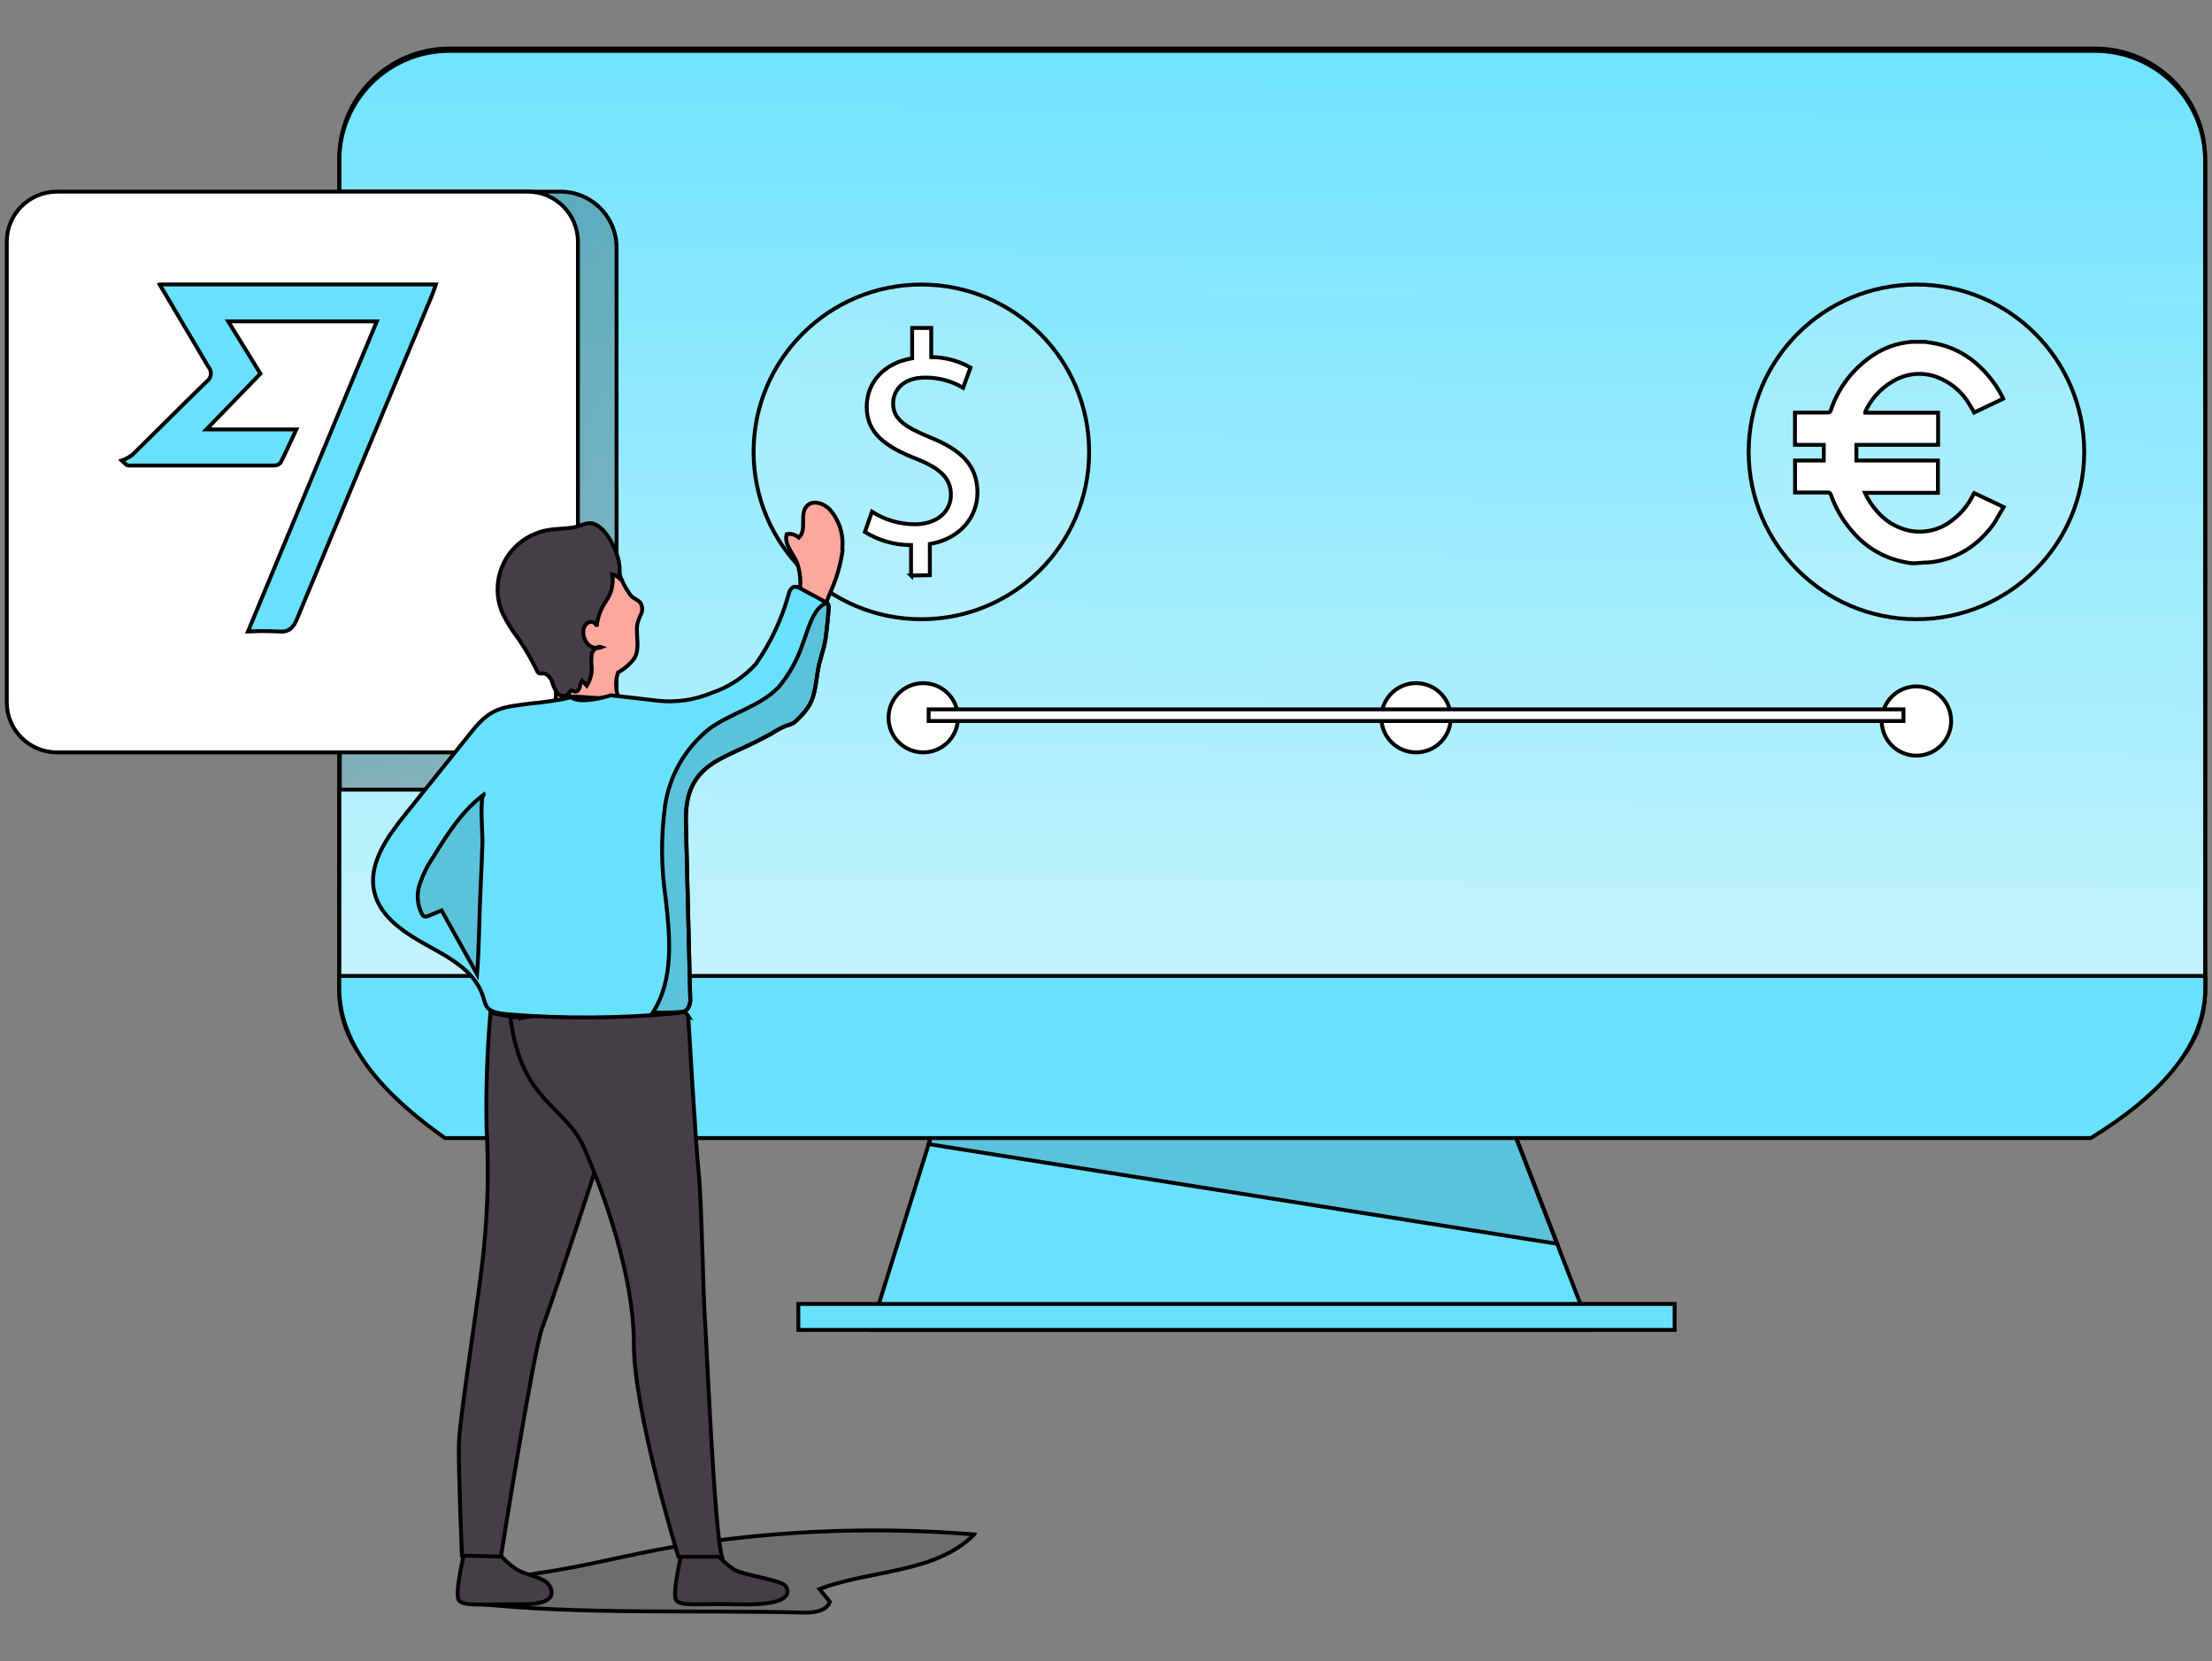 <svg width="570" height="428" xmlns="http://www.w3.org/2000/svg">
 <rect width="100%" height="100%" fill="#808080" stroke="none"/>
 <defs>
  <linearGradient y2="2.839" x2="0.464" y1="-0.076" x1="0.509" id="paint0_linear">
   <stop stop-opacity="0" stop-color="white"/>
   <stop stop-color="white" offset="0.54"/>
  </linearGradient>
  <linearGradient y2="2.525" x2="6.042" y1="-0.579" x1="-2.578" id="paint1_linear">
   <stop offset="0.01"/>
   <stop stop-opacity="0.69" offset="0.08"/>
   <stop stop-opacity="0.32" offset="0.21"/>
   <stop stop-opacity="0" offset="1"/>
  </linearGradient>
 </defs>
 <g>
  <title>background</title>
  <rect fill="none" id="canvas_background" height="602" width="802" y="-1" x="-1"/>
 </g>
 <g>
  <title>Layer 1</title>
  <g stroke="null" id="svg_32">
   <path stroke="null" id="svg_1" fill="#020202" d="m251.033,395.351c-10.027,10.068 -26.429,9.008 -39.843,14.064l2.656,3.31c-0.93,2.473 -4.25,2.827 -6.906,2.76c-28.047,-0.728 -57.155,0.618 -85.002,-2.385c5.269,-6.733 13.614,-7.175 21.317,-8.5c11.8,-2.008 23.332,-5.143 35.219,-6.822c24.013,-3.576 48.36,-4.391 72.56,-2.428l0,0z" opacity="0.14"/>
   <path stroke="null" id="svg_2" fill="#68E1FD" d="m409.856,342.674l-185.475,0l20.055,-64.332l140.496,0l24.924,64.332z"/>
   <path stroke="null" id="svg_3" fill="#020202" d="m239.301,294.788l161.967,25.676l-16.336,-42.123l-140.496,0l-5.135,16.447z" opacity="0.14"/>
   <path stroke="null" id="svg_4" fill="#68E1FD" d="m539.88,12.508l-424.096,0c-15.661,0 -28.356,12.662 -28.356,28.281l0,213.841c0,15.62 12.695,28.281 28.356,28.281l424.096,0c15.661,0 28.356,-12.661 28.356,-28.281l0,-213.841c0,-15.619 -12.695,-28.281 -28.356,-28.281z"/>
   <path stroke="null" id="svg_5" fill="url(#paint0_linear)" d="m539.88,13.103l-424.096,0c-15.661,0 -28.356,12.662 -28.356,28.281l0,213.841c0,15.62 12.695,28.281 28.356,28.281l424.096,0c15.661,0 28.356,-12.661 28.356,-28.281l0,-213.841c0,-15.619 -12.695,-28.281 -28.356,-28.281z"/>
   <path stroke="null" id="svg_6" fill="#68E1FD" d="m568.259,251.452l0,3.156c0,15.631 -12.706,28.281 -29.485,38.614l-424.12,0c-14.52,-10.333 -27.226,-22.984 -27.226,-38.614l0,-3.156l480.83,0z"/>
   <path stroke="null" id="svg_7" fill="#68E1FD" d="m431.526,335.963l-225.806,0l0,6.69l225.806,0l0,-6.69z"/>
   <path stroke="null" id="svg_8" fill="url(#paint1_linear)" d="m87.562,203.455l57.065,0c1.901,-0.029 3.779,-0.431 5.524,-1.184c1.745,-0.752 3.324,-1.84 4.649,-3.201c1.324,-1.361 2.365,-2.97 3.066,-4.733c0.701,-1.762 1.046,-3.645 1.017,-5.542l0,0l0,-124.759c0.029,-1.897 -0.317,-3.78 -1.017,-5.543c-0.701,-1.762 -1.742,-3.37 -3.066,-4.732c-1.325,-1.361 -2.904,-2.449 -4.649,-3.201c-1.745,-0.753 -3.623,-1.155 -5.524,-1.184l-57.065,0l0,154.078z"/>
   <path stroke="null" id="svg_9" fill="white" d="m135.971,49.377l-121.28,0c-7.152,0 -12.949,5.782 -12.949,12.916l0,118.644c0,7.133 5.798,12.915 12.949,12.915l121.28,0c7.152,0 12.951,-5.782 12.951,-12.915l0,-118.644c0,-7.134 -5.798,-12.916 -12.951,-12.916z"/>
   <path stroke="null" id="svg_10" fill="#68E1FD" d="m41.143,73.287l71.166,0c-0.377,1.059 -0.62,1.921 -0.974,2.76c-11.643,27.789 -23.242,55.591 -34.797,83.409c-0.996,2.428 -2.213,3.51 -4.892,3.246c-2.581,-0.134 -5.167,-0.134 -7.748,0l33.203,-79.899l-38.295,0l8.301,13.467l-13.924,14.373l23.177,0c-1.484,3.178 -2.701,5.938 -4.074,8.609c-0.215,0.227 -0.477,0.405 -0.767,0.522c-0.29,0.119 -0.602,0.174 -0.915,0.164l-37.63,0c-0.244,0 -0.487,-0.2 -1.616,-1.282c0.98,-0.353 1.904,-0.843 2.745,-1.457c6.397,-6.27 12.706,-12.65 19.147,-18.898c0.278,-0.195 0.514,-0.444 0.695,-0.732c0.181,-0.287 0.303,-0.608 0.358,-0.942c0.056,-0.335 0.044,-0.677 -0.034,-1.008c-0.078,-0.33 -0.221,-0.641 -0.422,-0.915l-0.155,-0.2l-12.551,-21.216z"/>
   <path stroke="null" id="svg_11" fill="white" d="m237.419,159.543c23.877,0 43.232,-19.304 43.232,-43.118c0,-23.812 -19.355,-43.116 -43.232,-43.116c-23.875,0 -43.23,19.304 -43.23,43.116c0,23.814 19.355,43.118 43.23,43.118z" opacity="0.18"/>
   <path stroke="null" id="svg_12" fill="white" d="m493.837,159.543c23.877,0 43.232,-19.304 43.232,-43.118c0,-23.812 -19.355,-43.116 -43.232,-43.116c-23.875,0 -43.23,19.304 -43.23,43.116c0,23.814 19.355,43.118 43.23,43.118z" opacity="0.18"/>
   <path stroke="null" id="svg_13" fill="white" d="m234.763,148.284l0,-7.838c-4.2,0.002 -8.318,-1.169 -11.887,-3.378l1.816,-5.233c3.3,2.119 7.142,3.246 11.067,3.246c5.578,0 9.275,-3.18 9.275,-7.595c0,-4.415 -3.033,-6.91 -8.855,-9.25c-7.946,-3.091 -12.86,-6.624 -12.838,-13.401c0,-6.426 4.559,-11.327 11.709,-12.518l0,-7.815l4.915,0l0,7.506c3.548,0.021 7.029,0.948 10.116,2.694l-1.904,5.21c-2.965,-1.754 -6.358,-2.664 -9.805,-2.628c-5.977,0 -8.236,3.599 -8.236,6.624c0,4.04 2.901,6.049 9.652,8.83c8.034,3.246 12.064,7.265 12.086,14.175c0,6.115 -4.272,11.878 -12.263,13.246l0,8.036l-4.849,0.089z"/>
   <path stroke="null" id="svg_14" fill="white" d="m237.906,193.851c4.939,0 8.942,-3.993 8.942,-8.918c0,-4.927 -4.004,-8.92 -8.942,-8.92c-4.939,0 -8.942,3.993 -8.942,8.92c0,4.925 4.004,8.918 8.942,8.918z"/>
   <path stroke="null" id="svg_15" fill="white" d="m364.898,193.851c4.939,0 8.942,-3.993 8.942,-8.918c0,-4.927 -4.004,-8.92 -8.942,-8.92c-4.939,0 -8.942,3.993 -8.942,8.92c0,4.925 4.004,8.918 8.942,8.918z"/>
   <path stroke="null" id="svg_16" fill="white" d="m493.837,194.69c4.94,0 8.944,-3.993 8.944,-8.918c0,-4.927 -4.004,-8.92 -8.944,-8.92c-4.939,0 -8.942,3.993 -8.942,8.92c0,4.925 4.004,8.918 8.942,8.918z"/>
   <path stroke="null" id="svg_17" fill="white" d="m490.496,182.769l-251.195,0l0,3.003l251.195,0l0,-3.003z"/>
   <path stroke="null" id="svg_18" fill="white" d="m493.063,145.149c-0.843,-0.051 -1.681,-0.177 -2.502,-0.375c-5.441,-1.106 -10.312,-4.103 -13.746,-8.456c-2.191,-2.62 -3.893,-5.611 -5.024,-8.831c-0.156,-0.441 -0.333,-0.618 -0.819,-0.596l-8.411,0l0,-8.236l7.392,0l0,-4.04l-7.415,0l0,-8.323l8.434,0c0.182,0.026 0.366,-0.021 0.515,-0.128c0.149,-0.107 0.249,-0.267 0.282,-0.447c1.927,-5.8 5.744,-10.79 10.847,-14.174c2.991,-2.006 6.454,-3.201 10.05,-3.466l3.475,0l2.788,0.464c3.776,0.771 7.29,2.497 10.204,5.012c2.875,2.449 5.225,5.453 6.907,8.831l0.132,0.353l-7.46,3.555c-0.377,-0.663 -0.708,-1.303 -1.107,-1.921c-1.927,-3.376 -4.994,-5.958 -8.654,-7.286c-3.19,-1.146 -6.705,-0.995 -9.784,0.419c-3.767,1.754 -6.78,4.792 -8.5,8.566l0,0.266l18.749,0l0,8.279l-21.051,0l0,4.04l21.006,0l0,8.324l-18.815,0c0.822,1.768 1.904,3.405 3.21,4.856c1.93,2.227 4.467,3.846 7.305,4.659c2.078,0.578 4.268,0.647 6.379,0.201c2.111,-0.446 4.085,-1.394 5.75,-2.763c2.23,-1.715 4.034,-3.921 5.269,-6.447c0,-0.132 0.155,-0.264 0.266,-0.441l7.571,3.599c-0.798,1.325 -1.507,2.605 -2.215,3.819c-1.726,2.587 -3.917,4.832 -6.463,6.624c-3.22,2.227 -6.981,3.554 -10.89,3.84l-0.576,0l-3.099,0.222z"/>
   <path stroke="null" id="svg_19" fill="#473F47" d="m128.114,399.745c1.433,1.801 3.135,3.372 5.047,4.658c2.479,1.414 6.375,1.964 7.836,3.421c1.062,1.059 3.852,5.608 -6.442,5.519c-10.293,-0.089 -15.251,0.641 -16.357,-1.103c-1.107,-1.745 1.594,-12.85 1.594,-12.85c2.742,0.525 5.546,0.645 8.323,0.354l0,0z"/>
   <path stroke="null" id="svg_20" fill="#473F47" d="m184.138,399.766c1.433,1.802 3.135,3.373 5.047,4.659c2.479,1.412 11.6,2.583 13.06,4.04c1.062,1.059 2.833,5.299 -11.664,4.901c-10.293,-0.287 -15.252,0.641 -16.358,-1.104c-1.107,-1.744 1.594,-12.848 1.594,-12.848c2.757,0.383 5.543,0.501 8.323,0.353z"/>
   <path stroke="null" id="svg_21" fill="#473F47" d="m126.386,260.9c-0.848,9.765 -1.189,19.565 -1.017,29.363c0.597,10.407 0.375,20.845 -0.665,31.218c-1.24,12.915 -6.264,43.471 -6.441,50.358c-0.177,6.888 0.774,28.965 0.774,28.965l10.05,0.243c0,0 8.456,-53.427 10.625,-58.881c2.17,-5.453 22.136,-65.459 22.424,-69.808c0.288,-4.349 -35.75,-11.459 -35.75,-11.459z"/>
   <path stroke="null" id="svg_22" fill="#473F47" d="m177.344,261.738c0,0 1.97,33.691 2.7,40.468c0.731,6.778 1.219,32.829 1.573,37.069c0.354,4.238 2.434,55.458 4.427,61.816l-11.223,0c0,0 -11.489,-37.244 -11.489,-54.884c0,-17.64 -7.637,-38.304 -12.55,-49.916c-4.915,-11.613 -16.159,-11.9 -19.192,-33.491c-0.089,-0.045 41.659,-7.904 45.755,-1.061z"/>
   <path stroke="null" id="svg_23" fill="#FCA89E" d="m163.353,169.764c-1.097,1.429 -2.485,2.61 -4.073,3.466c-0.708,2.038 -0.708,4.254 0,6.292c1.262,2.605 -16.136,1.038 -16.136,1.038c0.399,-3.355 -0.113,-6.757 -1.484,-9.847c-6.972,-9.161 -8.566,-14.217 -3.828,-22.321c0.944,-1.607 2.266,-2.964 3.851,-3.951c1.685,-1.07 3.582,-1.765 5.561,-2.035c1.979,-0.27 3.993,-0.111 5.905,0.467c2.021,0.654 3.848,1.799 5.312,3.334c0.69,0.732 1.199,1.618 1.484,2.583c0.524,1.331 1.201,2.598 2.014,3.776c0.189,0.362 0.428,0.696 0.708,0.993c0.708,0.728 1.837,0.993 2.413,1.832c0.24,0.429 0.377,0.908 0.395,1.4c0.02,0.491 -0.078,0.98 -0.284,1.426c-0.444,0.884 -0.779,1.817 -0.996,2.782c-0.377,2.649 0.84,6.358 -0.842,8.764z"/>
   <path stroke="null" id="svg_24" fill="#FCA89E" d="m217.121,141.792c-0.489,3.522 -1.457,6.961 -2.878,10.222c-1.346,2.941 -2.306,6.043 -2.856,9.229c-0.287,2.649 -0.42,5.297 -0.974,7.947c-0.686,3.333 -2.568,10.884 -3.63,11.812c-6.132,4.855 -12.988,8.72 -20.32,11.457c-5.851,1.942 -11.459,4.55 -16.713,7.772c-0.686,0.441 -3.142,0 -3.918,0l-21.914,0c-1.798,-0.185 -3.53,-0.776 -5.063,-1.729c-1.535,-0.953 -2.832,-2.242 -3.791,-3.768c-0.917,-1.151 -1.451,-2.559 -1.531,-4.026c-0.08,-1.466 0.3,-2.923 1.088,-4.166c0.821,-0.897 1.796,-1.645 2.877,-2.207c2.922,-1.766 7.527,-5.122 11.069,-4.856l13.281,0.905c0,0 6.442,0.662 8.279,1.016c1.837,0.353 14.189,-2.209 16.735,-2.473c3.674,-0.375 8.012,-4.151 10.89,-6.204c4.738,-3.4 6.175,-11.857 7.592,-17.308c1.196,-3.424 1.196,-7.152 0,-10.575c-1.106,-2.385 -3.364,-4.68 -2.611,-7.22c0.555,-0.105 1.127,-0.078 1.669,0.08c0.543,0.158 1.04,0.44 1.453,0.825c2.213,-2.053 0,-6.27 2.213,-8.302c1.571,-1.457 4.227,-0.507 5.732,1.016c1.22,1.382 2.138,3.004 2.695,4.76c0.555,1.756 0.738,3.609 0.537,5.44c0.045,0.045 0.078,0.102 0.093,0.164c0.017,0.063 0.014,0.128 -0.004,0.189z"/>
   <path stroke="null" id="svg_25" fill="#68E1FD" d="m213.557,156.497c-0.132,2.03 -0.311,4.062 -0.576,6.093c-0.137,1.435 -0.374,2.859 -0.708,4.26c-0.354,1.391 -0.818,2.76 -1.172,4.173c-0.885,3.753 -0.731,7.859 -2.767,11.039c-0.737,1.103 -1.591,2.125 -2.547,3.046c-0.435,0.491 -0.933,0.921 -1.483,1.28c-0.6,0.248 -1.214,0.461 -1.837,0.641c-1.304,0.567 -2.556,1.247 -3.741,2.032l-4.227,2.207c-3.189,1.567 -6.508,2.914 -9.652,4.68c-1.402,0.795 -2.697,1.768 -3.851,2.892c-3.454,3.489 -4.428,7.926 -4.229,13.621c0.354,14.807 0.716,29.606 1.085,44.398c0.149,1.059 -0.08,2.137 -0.642,3.046c-0.281,0.332 -0.638,0.588 -1.04,0.75c-0.716,0.24 -1.46,0.381 -2.213,0.42c-14.324,1.336 -28.737,1.424 -43.076,0.266c-8.013,-0.707 -4.427,-3.114 -8.434,-8.588c-2.79,-3.864 -7.371,-6.426 -11.489,-8.699c-6.132,-3.355 -12.927,-7.44 -14.499,-14.24c-1.66,-7.197 3.276,-14.085 7.881,-19.87l17.419,-21.702c4.981,-6.204 8.169,-6.049 15.275,-7.02c0.752,0 9.982,-1.148 10.027,-1.678c0,0 1.66,2.207 10.359,-0.398c0,0 10.359,1.171 12.064,1.391c4.73,0.512 9.513,-0.179 13.902,-2.009c4.377,-1.474 8.302,-4.043 11.399,-7.463c3.854,-5.527 6.729,-11.672 8.501,-18.17c0.059,-0.345 0.194,-0.674 0.398,-0.96c0.203,-0.287 0.468,-0.524 0.774,-0.695c0.309,-0.069 0.629,-0.071 0.938,-0.006c0.309,0.065 0.602,0.195 0.855,0.381l6.508,3.51l0.354,0.221c0.153,0.071 0.272,0.198 0.332,0.354c0.104,0.252 0.141,0.525 0.111,0.795l0,0z"/>
   <path stroke="null" id="svg_26" fill="#473F47" d="m159.812,149.1c-0.585,-0.513 -1.283,-0.882 -2.036,-1.082c0.369,2.385 -0.192,4.819 -1.571,6.799c-1.384,1.955 -2.222,4.241 -2.436,6.624c-0.035,-0.192 -0.107,-0.374 -0.212,-0.537c-0.107,-0.164 -0.243,-0.305 -0.404,-0.416c-0.161,-0.111 -0.341,-0.189 -0.531,-0.23c-0.191,-0.042 -0.389,-0.045 -0.579,-0.009c-0.174,0.024 -0.339,0.084 -0.488,0.176c-0.395,0.248 -0.716,0.594 -0.933,1.005c-0.218,0.41 -0.323,0.87 -0.306,1.336c-0.039,0.939 0.225,1.868 0.753,2.649c0.401,0.66 1.023,1.155 1.757,1.399c0.735,0.243 1.532,0.216 2.248,-0.074c-1.106,-0.441 -2.213,0.618 -2.589,1.766c-0.156,1.179 -0.156,2.374 0,3.554c0.036,1.631 -0.41,3.237 -1.285,4.614l-1.217,-1.303c-0.33,0.537 -0.534,1.14 -0.599,1.766c-0.177,0.596 -0.752,1.237 -1.349,1.038c-0.245,0 -0.443,-0.309 -0.708,-0.309c-0.266,0 -0.599,0.551 -0.864,0.927c-0.62,0.905 -2.213,0.596 -2.877,-0.243c-0.621,-0.926 -1.085,-1.948 -1.373,-3.025c-0.42,-1.016 -1.262,-2.053 -2.391,-2.03c-0.284,0.066 -0.579,0.066 -0.863,0c-0.152,-0.074 -0.285,-0.179 -0.392,-0.309c-0.107,-0.129 -0.185,-0.279 -0.228,-0.441c-1.346,-2.791 -2.899,-5.477 -4.649,-8.037c-1.537,-2.011 -2.892,-4.152 -4.05,-6.402c-0.858,-1.865 -1.336,-3.881 -1.405,-5.931c-0.068,-2.051 0.273,-4.094 1.005,-6.012c0.731,-1.916 1.838,-3.669 3.255,-5.156c1.418,-1.486 3.118,-2.676 5.002,-3.499c1.115,-0.513 2.29,-0.884 3.498,-1.104c2.213,-0.398 4.427,-0.353 6.64,-0.684c1.462,-0.221 3.298,-1.303 4.76,-1.104c3.208,0.443 5.798,5.564 6.64,8.236c0.306,0.978 0.513,1.984 0.62,3.003c-0.026,1.017 0.026,2.036 0.155,3.046z"/>
   <path stroke="null" id="svg_27" fill="#020202" d="m124.638,204.758c-5.555,4.128 -9.362,10.155 -12.994,16.049c-1.483,2.17 -2.661,4.532 -3.496,7.021c-0.417,1.243 -0.582,2.556 -0.486,3.863c0.095,1.307 0.447,2.583 1.04,3.753c0.129,0.302 0.366,0.545 0.663,0.686c0.362,0.071 0.737,0.015 1.062,-0.155l3.364,-1.391l9.142,16.403c0.554,-7.11 0.531,-14.396 0.885,-21.527c0.2,-4.172 0.377,-8.345 0.51,-12.517c0.066,-1.568 -0.753,-11.325 0.309,-12.187z" opacity="0.14"/>
   <path stroke="null" id="svg_28" fill="#020202" d="m213.557,156.497c-0.132,2.03 -0.311,4.062 -0.576,6.093c-0.137,1.435 -0.374,2.859 -0.708,4.26c-0.354,1.391 -0.818,2.76 -1.172,4.173c-0.885,3.753 -0.731,7.859 -2.767,11.039c-0.737,1.103 -1.591,2.125 -2.547,3.046c-0.435,0.491 -0.933,0.921 -1.483,1.28c-0.6,0.248 -1.214,0.461 -1.837,0.641c-1.304,0.567 -2.556,1.247 -3.741,2.032l-4.227,2.207c-3.189,1.567 -6.508,2.914 -9.652,4.68c-1.402,0.795 -2.697,1.768 -3.851,2.892c-3.454,3.489 -4.428,7.926 -4.229,13.621c0.354,14.807 0.716,29.606 1.085,44.398c0.149,1.059 -0.08,2.137 -0.642,3.046c-0.281,0.332 -0.638,0.588 -1.04,0.75c-2.634,0.266 -5.282,0.332 -7.925,0.2c5.446,-8.5 4.427,-19.472 3.276,-29.495c-1.154,-7.791 -1.214,-15.706 -0.177,-23.514c1.098,-7.898 5.185,-15.078 11.423,-20.068c5.621,-4.106 13.038,-5.717 17.864,-10.73c2.703,-3.234 4.781,-6.939 6.132,-10.928c1.083,-2.628 2.745,-9.957 6.264,-10.686c0.153,0.071 0.272,0.197 0.332,0.354c0.122,0.216 0.191,0.458 0.2,0.707l0,0z" opacity="0.14"/>
  </g>
 </g>
</svg>